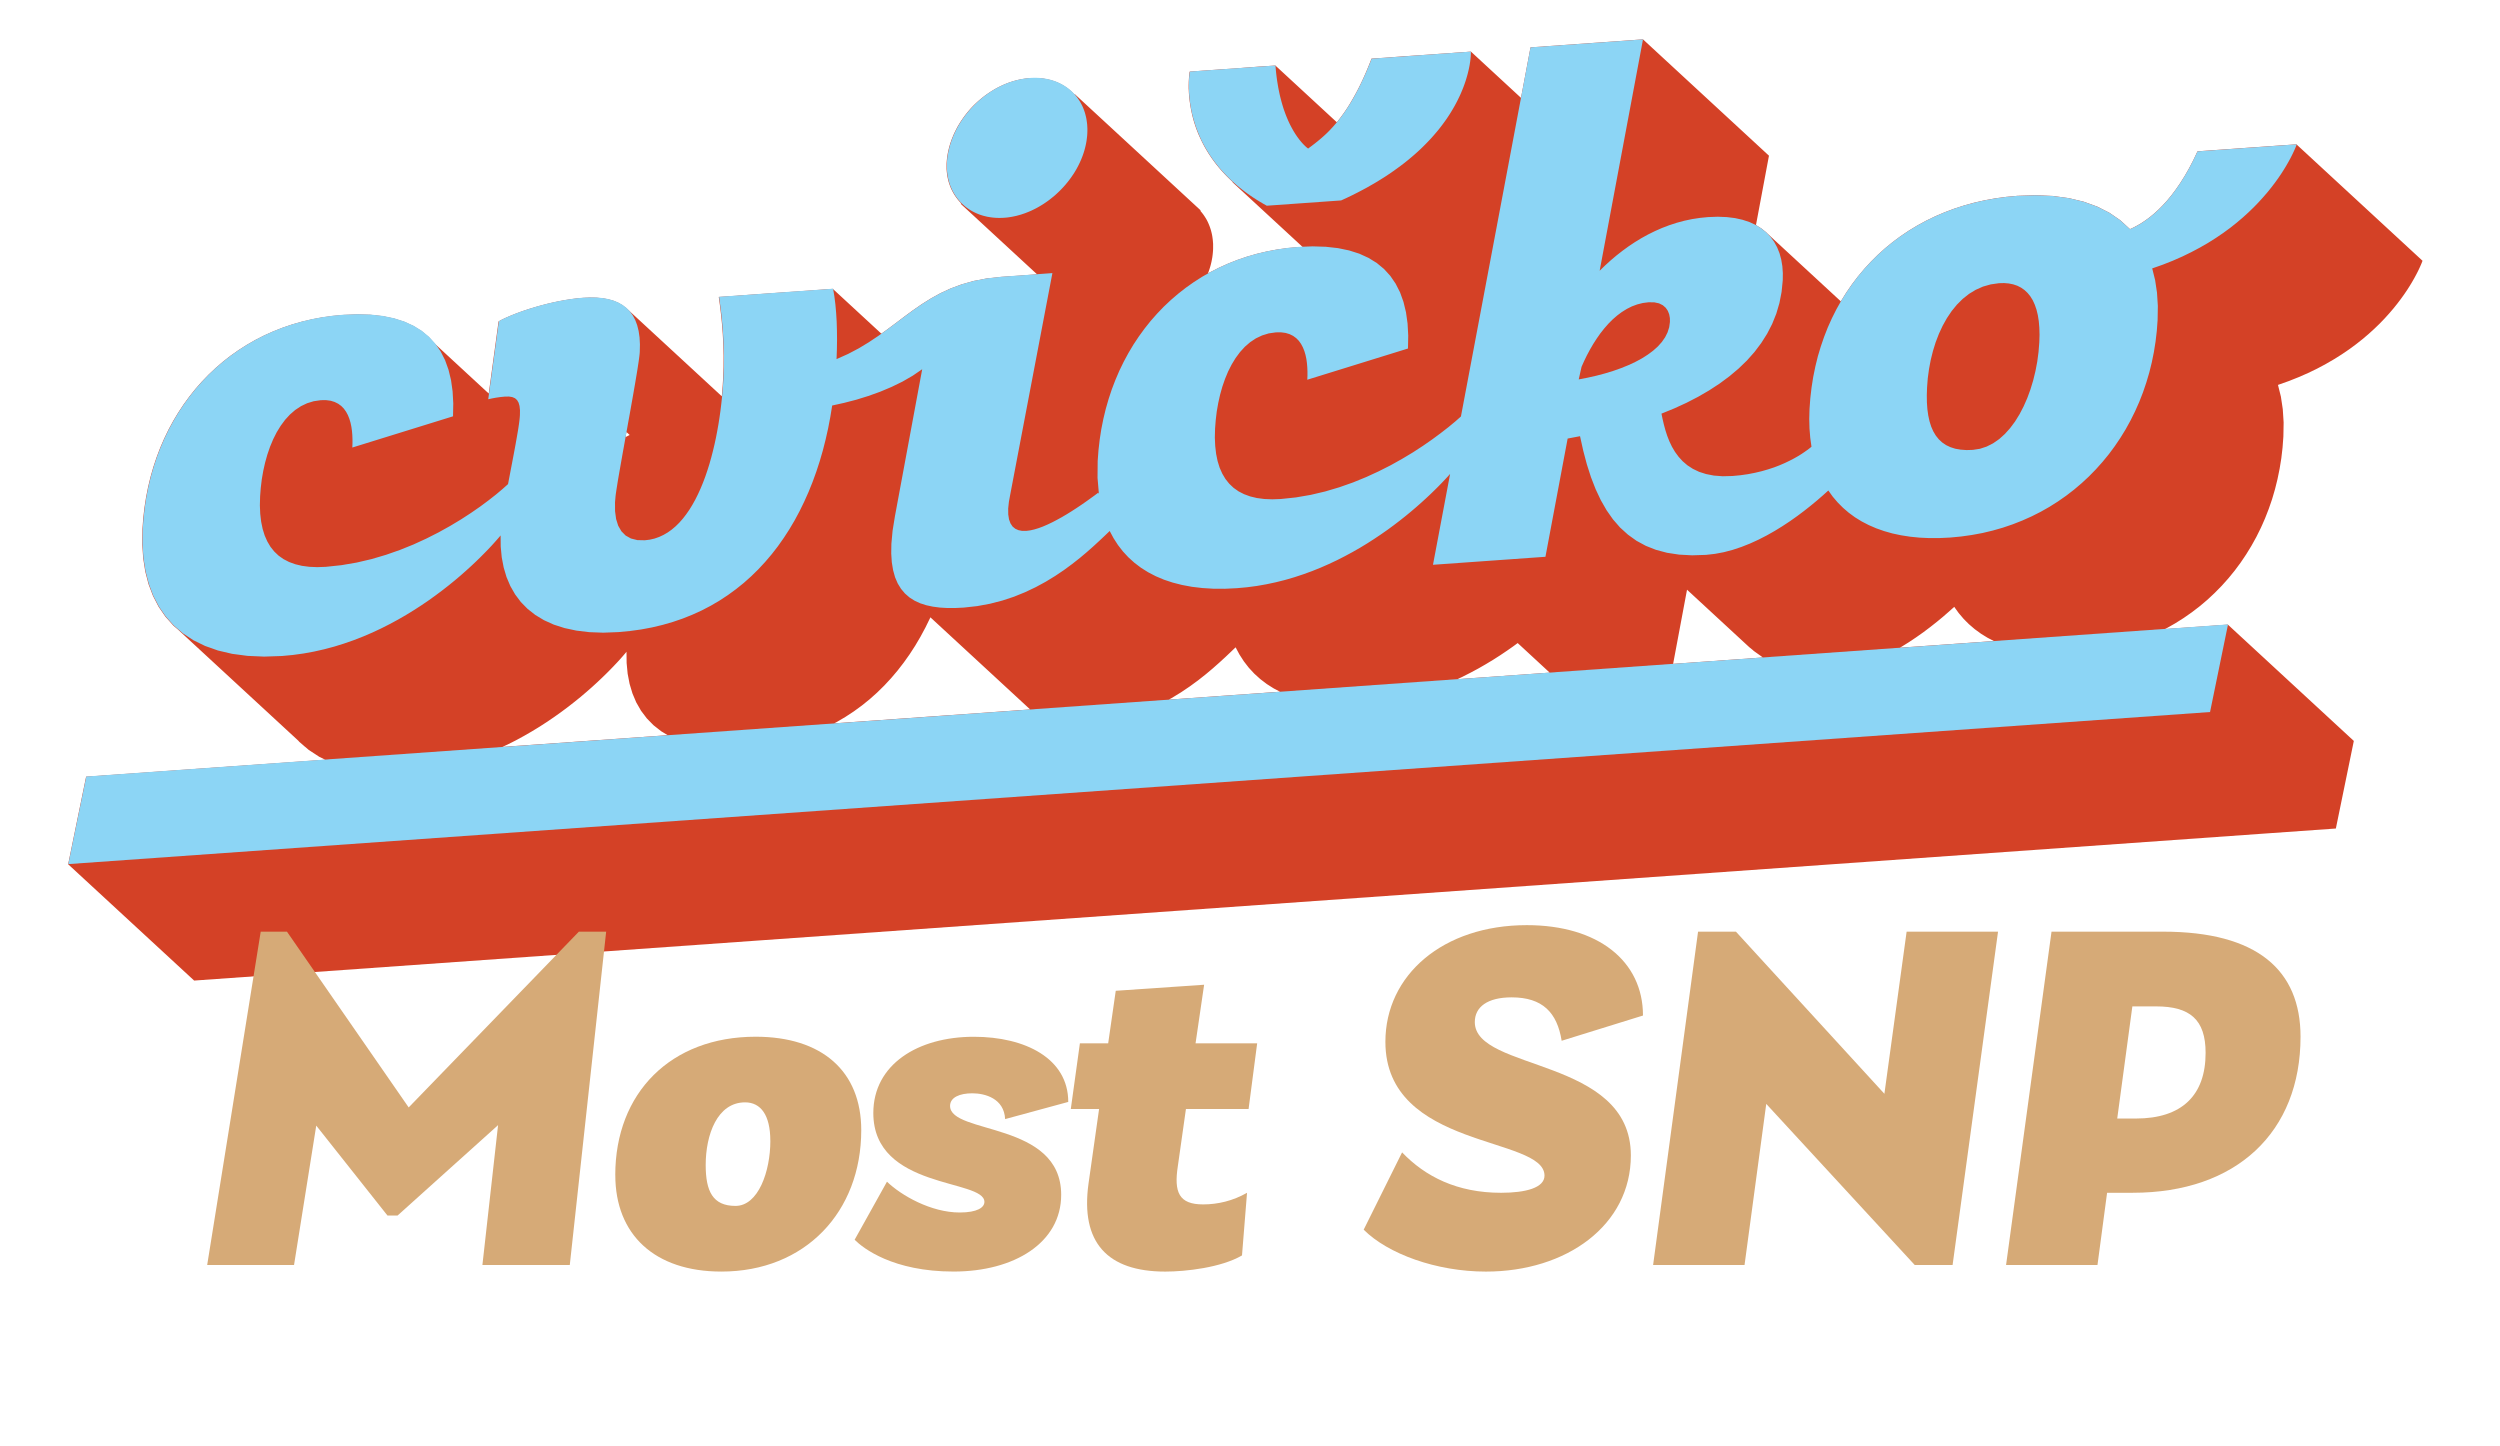 <svg width="140" height="81" viewBox="0 0 140 81" fill="none" xmlns="http://www.w3.org/2000/svg">
<path d="M128.62 8.082L128.482 8.091L128.317 8.102L128.097 8.118L127.826 8.136L127.51 8.158L127.155 8.183L126.764 8.211L126.346 8.24L125.904 8.271L125.444 8.304L124.971 8.338L124.49 8.372L124.008 8.406L123.529 8.44L123.06 8.474L122.826 8.969L122.587 9.427L122.345 9.851L122.1 10.241L121.854 10.599L121.607 10.928L121.361 11.227L121.114 11.498L120.87 11.743L120.628 11.963L120.389 12.16L120.155 12.334L119.926 12.487L119.702 12.62L119.487 12.735L119.279 12.833L118.743 12.34L118.131 11.918L117.446 11.569L116.689 11.295L115.863 11.097L114.967 10.974L114.005 10.931L112.977 10.966L112.355 11.024L111.746 11.106L111.149 11.214L110.567 11.346L109.998 11.503L109.443 11.683L108.903 11.886L108.378 12.11L107.868 12.357L107.375 12.625L106.898 12.913L106.437 13.223L105.994 13.552L105.568 13.901L105.16 14.268L104.771 14.654L104.401 15.057L104.049 15.477L103.716 15.914L103.403 16.368L103.11 16.838L103.088 16.877L98.953 13.059L98.914 13.017L98.638 12.794L98.334 12.605L99.062 8.719L92.007 2.204L85.709 2.652L85.176 5.48L82.371 2.889H82.35L82.335 2.893H82.315L82.291 2.896H82.263L82.233 2.9L82.197 2.903L82.158 2.906L82.115 2.91L82.068 2.913L82.019 2.916L81.966 2.919L81.909 2.924L81.848 2.928L81.785 2.933L81.718 2.938L81.648 2.942L81.575 2.947L81.501 2.951L81.423 2.958L81.343 2.964L81.261 2.97L81.175 2.976L81.087 2.982L80.997 2.989L80.904 2.995L80.81 3.001L80.713 3.007L80.614 3.013L80.514 3.021L80.411 3.029L80.307 3.037L80.202 3.044L80.095 3.052L79.987 3.06L79.876 3.068L79.765 3.075L79.652 3.083L79.539 3.091L79.424 3.099L79.308 3.106L79.191 3.114L79.074 3.122L78.956 3.13L78.837 3.137L78.717 3.145L78.598 3.153L78.478 3.162L78.358 3.172L78.237 3.181L78.116 3.19L77.995 3.199L77.874 3.209L77.753 3.218L77.632 3.227L77.513 3.237L77.393 3.244L77.274 3.252L77.156 3.26L77.038 3.268L76.921 3.275L76.804 3.283L76.746 3.435L76.687 3.584L76.628 3.73L76.569 3.872L76.51 4.012L76.451 4.148L76.392 4.281L76.333 4.412L76.274 4.539L76.215 4.663L76.156 4.784L76.098 4.901L76.039 5.016L75.98 5.129L75.921 5.239L75.862 5.346L75.803 5.45L75.746 5.552L75.688 5.652L75.631 5.749L75.574 5.844L75.516 5.937L75.459 6.027L75.402 6.115L75.344 6.2L75.287 6.284L75.23 6.365L75.172 6.444L75.115 6.521L75.059 6.597L75.003 6.67L74.948 6.741L74.892 6.811L74.862 6.847L71.421 3.669L71.333 3.675L71.243 3.682L71.151 3.688L71.058 3.694L70.964 3.7L70.869 3.706L70.773 3.712L70.676 3.719L70.578 3.725L70.479 3.731L70.38 3.739L70.28 3.747L70.18 3.754L70.079 3.762L69.978 3.77L69.877 3.778L69.777 3.785L69.676 3.793L69.575 3.801L69.474 3.809L69.374 3.816L69.275 3.824L69.175 3.832L69.076 3.84L68.978 3.846L68.881 3.852L68.785 3.858L68.689 3.864L68.594 3.871L68.501 3.877L68.408 3.883L68.317 3.889L68.227 3.895L68.138 3.902L68.052 3.908L67.966 3.914L67.883 3.92L67.8 3.926L67.721 3.933L67.644 3.939L67.568 3.943L67.495 3.948L67.424 3.953L67.356 3.957L67.289 3.962L67.225 3.967L67.165 3.971L67.108 3.976L67.052 3.981L66.999 3.984L66.95 3.987L66.903 3.99L66.86 3.993L66.819 3.996L66.782 3.999L66.749 4.002H66.72L66.694 4.007H66.672L66.653 4.01H66.629L66.619 4.021V4.03L66.616 4.044L66.613 4.061L66.61 4.081L66.607 4.106L66.604 4.134L66.601 4.165L66.596 4.199L66.591 4.238L66.587 4.28L66.584 4.325L66.581 4.373L66.578 4.424L66.574 4.478L66.571 4.539L66.568 4.602V4.669L66.565 4.739V4.965L66.57 5.046L66.573 5.129L66.578 5.216L66.584 5.304L66.591 5.396L66.601 5.489L66.612 5.585L66.624 5.683L66.638 5.783L66.653 5.886L66.671 5.989L66.689 6.095L66.711 6.203L66.734 6.313L66.759 6.425L66.787 6.538L66.816 6.653L66.849 6.769L66.884 6.885L66.922 7.003L66.962 7.123L67.005 7.243L67.052 7.364L67.101 7.487L67.154 7.609L67.21 7.733L67.269 7.857L67.331 7.983L67.396 8.108L67.464 8.234L67.537 8.361L67.613 8.488L67.692 8.615L67.776 8.742L67.862 8.869L67.954 8.996L68.048 9.124L68.148 9.251L68.251 9.378L68.36 9.505L68.472 9.63L68.588 9.756L68.709 9.882L68.834 10.005L68.965 10.13L69.039 10.198L69.019 10.204L72.942 13.826L72.701 13.836L72.102 13.891L71.514 13.973L70.939 14.082L70.378 14.215L69.829 14.373L69.295 14.556L68.774 14.762L68.267 14.99L67.776 15.241L67.644 15.317L67.672 15.243L67.706 15.145L67.738 15.048L67.768 14.95L67.796 14.851L67.821 14.752L67.844 14.652L67.864 14.552L67.889 14.412L67.907 14.274L67.921 14.138L67.931 14.003L67.934 13.915V13.653L67.927 13.567L67.921 13.484L67.912 13.4L67.901 13.318L67.889 13.236L67.875 13.155L67.858 13.076L67.839 12.997L67.819 12.919L67.797 12.844L67.772 12.768L67.746 12.693L67.718 12.62L67.689 12.549L67.658 12.478L67.625 12.408L67.591 12.34L67.554 12.273L67.515 12.208L67.475 12.145L67.433 12.081L67.39 12.019L67.345 11.959L67.298 11.9L67.25 11.842L67.213 11.8L67.247 11.79L60.191 5.275L60.157 5.286L60.145 5.272L60.094 5.218L60.041 5.165L59.987 5.114L59.931 5.064L59.874 5.016L59.815 4.97L59.754 4.925L59.692 4.881L59.629 4.839L59.565 4.799L59.5 4.76L59.434 4.723L59.365 4.687L59.295 4.653L59.224 4.621L59.151 4.591L59.078 4.563L59.004 4.537L58.928 4.512L58.851 4.489L58.773 4.469L58.694 4.45L58.614 4.433L58.531 4.418L58.449 4.404L58.365 4.393L58.28 4.384L58.195 4.376L58.108 4.371L58.02 4.368H57.842L57.752 4.371L57.66 4.377L57.559 4.385L57.459 4.396L57.358 4.41L57.259 4.426L57.16 4.444L57.06 4.464L56.961 4.487L56.864 4.512L56.766 4.54L56.668 4.57L56.571 4.602L56.474 4.636L56.378 4.672L56.284 4.711L56.189 4.751L56.096 4.793L56.003 4.838L55.91 4.884L55.819 4.932L55.729 4.982L55.639 5.035L55.551 5.089L55.462 5.145L55.376 5.202L55.289 5.261L55.203 5.321L55.12 5.383L55.038 5.447L54.956 5.512L54.875 5.58L54.796 5.648L54.718 5.718L54.641 5.79L54.565 5.862L54.49 5.937L54.418 6.013L54.346 6.09L54.277 6.169L54.208 6.25L54.142 6.332L54.077 6.414L54.013 6.498L53.951 6.583L53.891 6.67L53.832 6.757L53.774 6.845L53.719 6.935L53.664 7.025L53.613 7.116L53.564 7.209L53.516 7.302L53.469 7.397L53.424 7.491L53.382 7.588L53.342 7.684L53.303 7.781L53.268 7.879L53.233 7.978L53.201 8.077L53.172 8.178L53.144 8.279L53.119 8.38L53.096 8.482L53.075 8.584L53.052 8.719L53.033 8.852L53.02 8.984L53.01 9.114L53.007 9.201V9.458L53.013 9.542L53.02 9.626L53.029 9.708L53.04 9.79L53.052 9.871L53.068 9.95L53.085 10.029L53.103 10.106L53.123 10.182L53.147 10.258L53.172 10.333L53.198 10.405L53.226 10.478L53.255 10.55L53.288 10.619L53.322 10.688L53.358 10.756L53.395 10.822L53.433 10.887L53.474 10.951L53.516 11.013L53.559 11.073L53.604 11.134L53.65 11.193L53.699 11.25L53.748 11.306L53.799 11.36L53.835 11.396L53.793 11.408L58.076 15.362L56.068 15.505L55.262 15.593L54.528 15.734L53.855 15.924L53.235 16.154L52.66 16.421L52.121 16.719L51.609 17.041L51.116 17.382L50.634 17.737L50.154 18.1L49.667 18.464L49.357 18.686L46.638 16.176L40.251 16.63L40.316 17.102L40.376 17.607L40.43 18.143L40.474 18.709L40.505 19.301L40.52 19.919L40.517 20.563L40.492 21.228L40.471 21.573L40.444 21.927L40.42 22.192L35.074 17.256H35.071L35.066 17.252L34.849 17.086L34.607 16.948L34.339 16.838L34.047 16.756L33.731 16.7L33.392 16.669L33.029 16.663L32.645 16.68L32.321 16.709L31.989 16.751L31.653 16.804L31.315 16.866L30.977 16.937L30.641 17.016L30.309 17.102L29.985 17.193L29.67 17.289L29.366 17.388L29.077 17.491L28.804 17.594L28.55 17.698L28.316 17.8L28.105 17.901L27.919 17.999L27.369 22.038L24.363 19.262L24.011 18.873L23.605 18.537L23.145 18.252L22.63 18.017L22.06 17.835L21.433 17.704L20.752 17.628L20.014 17.605L19.219 17.636L18.619 17.692L18.031 17.774L17.456 17.883L16.894 18.016L16.345 18.174L15.81 18.357L15.289 18.563L14.783 18.791L14.291 19.042L13.815 19.315L13.355 19.608L12.91 19.922L12.482 20.257L12.072 20.611L11.678 20.983L11.301 21.373L10.943 21.781L10.604 22.206L10.283 22.647L9.981 23.105L9.697 23.577L9.433 24.066L9.19 24.568L8.968 25.082L8.767 25.611L8.587 26.152L8.429 26.704L8.293 27.268L8.179 27.843L8.088 28.427L8.02 29.021L7.976 29.624L7.964 30.458L8.017 31.253L8.134 32.005L8.317 32.712L8.567 33.372L8.883 33.981L9.266 34.538L9.715 35.04L10.004 35.286H9.999L16.7 41.474L16.771 41.553L16.979 41.73L17.056 41.801H17.061L17.29 41.996L17.876 42.379L18.213 42.543L4.822 43.493L3.816 48.398L8.426 52.654L10.872 54.912L126.696 46.688L130.808 46.397L131.814 41.492L124.94 35.144L124.76 34.978L121.24 35.227L121.322 35.185L121.813 34.906L122.289 34.606L122.413 34.519L122.748 34.285L123.191 33.944L123.618 33.583L124.025 33.203L124.152 33.073L124.416 32.805L124.788 32.389L125.141 31.957L125.475 31.507L125.718 31.146L125.788 31.042L125.878 30.895L126.082 30.562L126.338 30.1L126.357 30.066L126.609 29.557L126.687 29.384L126.84 29.035L126.904 28.872L127.049 28.5L127.175 28.136L127.237 27.953L127.302 27.733L127.401 27.393L127.514 26.938L127.542 26.823L127.66 26.243L127.755 25.654L127.814 25.144L127.824 25.056L127.869 24.448L127.874 24.19L127.883 23.658L127.86 23.297L127.835 22.912L127.73 22.212L127.587 21.637L127.567 21.555L128.158 21.345L128.72 21.122L129.257 20.887L129.767 20.639L130.25 20.381L130.709 20.115L131.143 19.842L131.552 19.563L131.938 19.279L132.301 18.992L132.642 18.703L132.961 18.413L133.259 18.125L133.536 17.838L133.793 17.554L134.032 17.275L134.251 17.002L134.452 16.737L134.635 16.482L134.801 16.237L134.95 16.003L135.083 15.782L135.201 15.576L135.303 15.387L135.392 15.215L135.466 15.062L135.528 14.927L135.578 14.814L135.615 14.724L135.641 14.657L135.661 14.603L128.606 8.088L128.62 8.082ZM35.083 24.194L35.263 24.36L35.176 24.402L35.03 24.48L35.053 24.349L35.081 24.194H35.083ZM109.017 25.921L108.854 26.474L108.733 26.959L108.854 26.474L109.017 25.921L109.195 25.405L109.017 25.921ZM108.471 28.468L108.432 28.807L108.387 29.418L108.376 29.798L108.387 29.418L108.432 28.807L108.471 28.468ZM75.085 31.02L75.09 30.852L75.085 31.02ZM75.133 30.038L75.192 29.56L75.227 29.359L75.192 29.56L75.133 30.038ZM69.415 28.052L69.315 28.316L69.225 28.587L69.315 28.316L69.415 28.052ZM69.085 29.027L68.975 29.41L68.839 29.974L68.794 30.204L68.839 29.974L68.975 29.41L69.085 29.027ZM68.523 32.329L68.566 31.726L68.597 31.45L68.566 31.726L68.523 32.329L68.516 32.969L68.523 32.329ZM21.75 33.139L21.785 32.935L21.75 33.139ZM21.606 34.818L21.618 34.313L21.632 34.138L21.618 34.313L21.606 34.818L21.615 35.054L21.606 34.818ZM35.501 33.624L35.532 33.465L35.501 33.624L35.443 33.677L35.501 33.624ZM35.611 33.042L35.616 33.02L35.611 33.042L35.601 33.097L35.611 33.042ZM35.723 32.462L35.777 32.177L35.83 31.898L35.881 31.625L35.929 31.361L35.937 31.317L35.929 31.361L35.881 31.625L35.83 31.898L35.777 32.177L35.723 32.462L35.718 32.484L35.723 32.462ZM36.089 30.427L36.114 30.253L36.089 30.427L36.055 30.639L36.089 30.427ZM41.934 31.831L41.88 32.14L41.827 32.437L41.818 32.495L41.827 32.437L41.88 32.14L41.934 31.831L41.956 31.71L41.934 31.831ZM42.635 27.89L42.664 27.717L42.687 27.581L42.664 27.717L42.635 27.89ZM42.879 26.211V26.228L42.872 26.327L42.858 26.456L42.872 26.327L42.879 26.228V26.211ZM42.813 26.789L42.797 26.894L42.813 26.789L42.825 26.699L42.813 26.789ZM42.515 28.584L42.461 28.895L42.449 28.97L42.461 28.895L42.515 28.584L42.52 28.562L42.515 28.584ZM42.329 29.629L42.286 29.867L42.227 30.199L42.166 30.532L42.108 30.864L42.049 31.193L42.03 31.295L42.049 31.193L42.108 30.864L42.166 30.532L42.227 30.199L42.286 29.867L42.329 29.629ZM34.691 34.314L34.412 34.534L34.069 34.787L34.412 34.534L34.691 34.314ZM28.392 41.709L28.737 41.536L28.875 41.466L29.343 41.212L29.797 40.95L29.94 40.863L30.236 40.682L30.447 40.545L30.658 40.409L31.064 40.131L31.454 39.852L31.753 39.629L31.828 39.573L32.184 39.294L32.524 39.019L32.807 38.778L32.845 38.746L33.147 38.481L33.431 38.222L33.696 37.972L33.793 37.878L33.941 37.734L34.037 37.638L34.165 37.509L34.371 37.297L34.39 37.276L34.557 37.1L34.722 36.92L34.864 36.759L34.985 36.618L35.066 36.522L35.084 36.498L35.091 37.126L35.148 37.726L35.227 38.138L35.257 38.295L35.418 38.833L35.542 39.126L35.63 39.335L35.748 39.539L35.897 39.8L36.111 40.083L36.218 40.226L36.594 40.61L36.782 40.758L37.027 40.95L37.182 41.043L37.392 41.17L28.134 41.827L28.164 41.813L28.392 41.708V41.709ZM46.736 40.497L46.857 40.434L46.967 40.369L47.343 40.147L47.813 39.839L48.266 39.508L48.7 39.158L49.117 38.786L49.357 38.55L49.517 38.394L49.71 38.185L49.898 37.983L50.262 37.554L50.609 37.106L50.94 36.639L51.253 36.156L51.35 35.99L51.547 35.657L51.741 35.295L51.825 35.14L51.911 34.964L52.085 34.609L52.102 34.57L57.688 39.728L46.708 40.508L46.733 40.496L46.736 40.497ZM65.612 39.091L65.875 38.93L66.139 38.769L66.633 38.436L66.824 38.296L67.095 38.098L67.301 37.935L67.525 37.758L67.923 37.424L68.008 37.348L68.289 37.1L68.456 36.946L68.624 36.793L68.805 36.621L68.924 36.508L69.194 36.25L69.411 36.655L69.459 36.729L69.657 37.036L69.933 37.393L70.24 37.724L70.578 38.03L70.945 38.309L71.288 38.526L71.344 38.56L71.685 38.736L65.449 39.18L65.612 39.091ZM81.922 37.887L82.366 37.662L82.797 37.43L83.215 37.19L83.418 37.067L83.621 36.945L84.013 36.694L84.392 36.439L84.606 36.289L84.756 36.184L84.99 36.011L86.782 37.667L81.616 38.034L81.922 37.889V37.887ZM94.473 33.023L97.959 36.242L98.111 36.365H98.114L98.215 36.456L98.635 36.755L98.695 36.799L98.728 36.818L93.695 37.176L94.473 33.025V33.023ZM106.439 36.246L106.658 36.111L106.876 35.976L107.298 35.695L107.62 35.468L107.704 35.409L108.091 35.117L108.46 34.826L108.562 34.742L108.809 34.538L108.95 34.415L109.134 34.255L109.437 33.984L109.686 34.33L109.961 34.654L110.109 34.804L110.26 34.954L110.584 35.232L110.829 35.41L110.932 35.486L111.118 35.601L111.304 35.715L111.362 35.745L111.658 35.898L106.389 36.272L106.436 36.246H106.439ZM106.882 30.043L104.069 27.445L106.882 30.043ZM42.814 25.05L42.769 24.865L42.814 25.05L42.838 25.206L42.814 25.05ZM42.489 24.179L42.359 23.999L42.489 24.179L42.596 24.382L42.489 24.179ZM42.14 23.762L42.259 23.884L42.14 23.762ZM34.392 28.871L34.469 28.854L34.392 28.871ZM16.103 31.428L16.036 31.583L15.863 32.039L16.036 31.583L16.103 31.428ZM15.655 32.653L15.774 32.291L15.655 32.653L15.497 33.205L15.441 33.438L15.497 33.205L15.655 32.653ZM126.324 11.489L125.989 11.18L126.324 11.489ZM119.409 17.539L120.031 17.481L120.832 17.453L120.031 17.481L119.409 17.539L119.228 17.563L119.409 17.539ZM117.052 18.017L117.621 17.861L117.83 17.813L117.621 17.861L117.052 18.017L116.497 18.197L116.323 18.262L116.497 18.197L117.052 18.017ZM115.432 18.624L115.62 18.543L115.432 18.624L114.922 18.87L114.671 19.006L114.922 18.87L115.432 18.624ZM57.143 24.664L56.736 24.968L56.485 25.148L56.736 24.968L57.143 24.664Z" fill="#D44126"/>
<path d="M82.367 3.065L82.369 3.025L82.37 2.989V2.959L82.372 2.935V2.914V2.901L82.37 2.89L82.352 2.891L82.336 2.893L82.316 2.894L82.293 2.896L82.265 2.897L82.234 2.899L82.198 2.902L82.16 2.905L82.116 2.908L82.07 2.911L82.02 2.914L81.966 2.919L81.91 2.922L81.85 2.927L81.786 2.932L81.721 2.936L81.651 2.941L81.58 2.945L81.504 2.952L81.427 2.956L81.346 2.962L81.264 2.969L81.178 2.975L81.09 2.981L81 2.987L80.907 2.994L80.814 3L80.717 3.007L80.619 3.014L80.518 3.021L80.416 3.029L80.312 3.035L80.207 3.043L80.1 3.051L79.991 3.059L79.881 3.066L79.769 3.074L79.656 3.082L79.543 3.091L79.428 3.099L79.312 3.107L79.196 3.116L79.078 3.124L78.96 3.131L78.843 3.141L78.723 3.148L78.604 3.158L78.483 3.166L78.364 3.175L78.243 3.183L78.122 3.192L78.001 3.2L77.88 3.209L77.761 3.217L77.64 3.226L77.52 3.234L77.401 3.243L77.282 3.251L77.162 3.26L77.045 3.268L76.928 3.276L76.812 3.285L76.753 3.437L76.693 3.586L76.634 3.73L76.575 3.872L76.516 4.012L76.457 4.147L76.397 4.28L76.338 4.41L76.279 4.536L76.22 4.66L76.163 4.781L76.104 4.898L76.045 5.015L75.986 5.126L75.927 5.236L75.87 5.343L75.811 5.449L75.754 5.551L75.695 5.65L75.637 5.748L75.58 5.842L75.522 5.934L75.465 6.024L75.408 6.112L75.35 6.197L75.293 6.281L75.236 6.362L75.178 6.442L75.123 6.518L75.065 6.594L75.01 6.667L74.954 6.738L74.896 6.808L74.841 6.876L74.785 6.941L74.729 7.006L74.675 7.068L74.619 7.13L74.563 7.189L74.509 7.248L74.455 7.304L74.4 7.36L74.346 7.414L74.292 7.467L74.238 7.518L74.183 7.568L74.131 7.617L74.076 7.665L74.024 7.712L73.971 7.757L73.918 7.802L73.865 7.847L73.813 7.888L73.762 7.932L73.709 7.972L73.658 8.014L73.607 8.054L73.555 8.093L73.504 8.132L73.455 8.171L73.404 8.208L73.354 8.245L73.304 8.282L73.255 8.319L73.244 8.312L73.227 8.299L73.216 8.29L73.202 8.279L73.187 8.267L73.17 8.253L73.151 8.236L73.131 8.219L73.109 8.198L73.086 8.177L73.061 8.152L73.035 8.126L73.007 8.098L72.977 8.068L72.948 8.036L72.917 8.002L72.884 7.964L72.852 7.926L72.818 7.885L72.782 7.842L72.746 7.795L72.711 7.747L72.674 7.698L72.636 7.645L72.598 7.589L72.559 7.532L72.52 7.471L72.481 7.408L72.441 7.343L72.402 7.275L72.362 7.203L72.322 7.13L72.281 7.053L72.241 6.974L72.202 6.893L72.162 6.808L72.123 6.72L72.085 6.63L72.046 6.537L72.007 6.439L71.97 6.34L71.933 6.238L71.895 6.132L71.86 6.024L71.826 5.912L71.792 5.797L71.759 5.678L71.727 5.557L71.695 5.433L71.665 5.305L71.637 5.173L71.609 5.038L71.582 4.9L71.558 4.759L71.534 4.613L71.511 4.464L71.491 4.313L71.472 4.156L71.455 3.996L71.44 3.834L71.426 3.666L71.338 3.674L71.248 3.68L71.156 3.686L71.063 3.693L70.969 3.699L70.874 3.707L70.776 3.713L70.68 3.72L70.583 3.727L70.483 3.734L70.384 3.741L70.285 3.748L70.184 3.755L70.085 3.762L69.984 3.77L69.884 3.776L69.783 3.784L69.682 3.79L69.581 3.798L69.481 3.806L69.38 3.812L69.281 3.82L69.181 3.826L69.082 3.834L68.985 3.84L68.887 3.848L68.791 3.854L68.695 3.861L68.6 3.868L68.506 3.874L68.414 3.88L68.323 3.888L68.233 3.894L68.144 3.9L68.059 3.906L67.974 3.913L67.89 3.917L67.81 3.924L67.729 3.93L67.652 3.934L67.577 3.941L67.504 3.945L67.433 3.95L67.365 3.956L67.298 3.961L67.235 3.964L67.174 3.968L67.115 3.973L67.061 3.976L67.008 3.981L66.959 3.984L66.912 3.987L66.869 3.99L66.83 3.993L66.793 3.996L66.76 3.998L66.731 4.001L66.704 4.003L66.683 4.004L66.664 4.006H66.65L66.639 4.007L66.63 4.015L66.629 4.024L66.626 4.038L66.624 4.055L66.621 4.077L66.616 4.1L66.613 4.128L66.61 4.161L66.605 4.195L66.602 4.232L66.598 4.274L66.594 4.319L66.59 4.365L66.587 4.416L66.584 4.471L66.581 4.53L66.579 4.593L66.577 4.66L66.576 4.73V4.802V4.877L66.577 4.956L66.581 5.036L66.584 5.12L66.588 5.207L66.594 5.295L66.602 5.387L66.61 5.48L66.621 5.576L66.633 5.673L66.647 5.774L66.661 5.875L66.68 5.98L66.698 6.086L66.72 6.193L66.743 6.303L66.768 6.414L66.796 6.526L66.827 6.641L66.859 6.757L66.895 6.873L66.932 6.991L66.973 7.11L67.016 7.231L67.063 7.352L67.111 7.475L67.163 7.599L67.219 7.723L67.276 7.847L67.338 7.972L67.404 8.098L67.473 8.223L67.545 8.35L67.621 8.477L67.7 8.605L67.783 8.732L67.87 8.859L67.962 8.987L68.058 9.114L68.157 9.242L68.259 9.369L68.368 9.494L68.479 9.621L68.597 9.747L68.718 9.871L68.844 9.996L68.974 10.12L69.11 10.243L69.25 10.365L69.395 10.486L69.546 10.606L69.701 10.725L69.862 10.843L70.028 10.959L70.2 11.075L70.376 11.188L70.558 11.3L70.747 11.412L70.941 11.52L75.104 11.224L75.411 11.083L75.709 10.94L75.997 10.795L76.277 10.649L76.55 10.502L76.814 10.351L77.069 10.203L77.317 10.051L77.558 9.899L77.79 9.745L78.015 9.59L78.232 9.435L78.443 9.28L78.646 9.125L78.841 8.969L79.03 8.812L79.212 8.656L79.387 8.499L79.556 8.343L79.717 8.186L79.873 8.029L80.022 7.874L80.166 7.719L80.303 7.564L80.434 7.411L80.562 7.258L80.681 7.106L80.796 6.954L80.906 6.803L81.011 6.655L81.11 6.507L81.205 6.36L81.293 6.216L81.378 6.073L81.459 5.931L81.535 5.791L81.606 5.655L81.673 5.518L81.737 5.385L81.797 5.255L81.851 5.126L81.904 4.999L81.952 4.877L81.997 4.756L82.039 4.637L82.078 4.522L82.112 4.41L82.144 4.3L82.174 4.195L82.201 4.092L82.225 3.993L82.248 3.897L82.267 3.806L82.285 3.717L82.301 3.634L82.313 3.553L82.326 3.476L82.335 3.404L82.344 3.336L82.35 3.272L82.356 3.214L82.361 3.159L82.364 3.11L82.367 3.065Z" fill="#8CD5F5"/>
<path d="M123.763 39.873L124.769 34.967L4.833 43.484L3.825 48.389L123.763 39.873Z" fill="#8CD5F5"/>
<path d="M60.889 7.478L60.892 7.389L60.894 7.301V7.214L60.89 7.127L60.886 7.042L60.88 6.958L60.87 6.875L60.859 6.793L60.847 6.71L60.833 6.63L60.816 6.551L60.797 6.472L60.777 6.394L60.756 6.318L60.731 6.244L60.706 6.169L60.678 6.097L60.649 6.025L60.618 5.954L60.584 5.884L60.549 5.818L60.512 5.749L60.475 5.684L60.435 5.621L60.393 5.557L60.349 5.495L60.306 5.436L60.26 5.377L60.212 5.32L60.162 5.264L60.111 5.21L60.058 5.156L60.004 5.105L59.948 5.055L59.891 5.007L59.832 4.959L59.771 4.914L59.711 4.871L59.647 4.829L59.584 4.788L59.519 4.75L59.45 4.712L59.382 4.677L59.312 4.643L59.243 4.612L59.17 4.581L59.097 4.553L59.023 4.526L58.947 4.502L58.869 4.478L58.792 4.458L58.713 4.438L58.632 4.421L58.55 4.407L58.468 4.393L58.384 4.382L58.299 4.373L58.214 4.365L58.127 4.361L58.04 4.358L57.95 4.356L57.86 4.358L57.77 4.361L57.679 4.367L57.578 4.375L57.477 4.385L57.378 4.399L57.277 4.415L57.178 4.433L57.079 4.454L56.98 4.477L56.882 4.502L56.785 4.53L56.687 4.559L56.589 4.59L56.493 4.624L56.398 4.66L56.302 4.699L56.208 4.739L56.115 4.781L56.022 4.826L55.929 4.872L55.837 4.92L55.748 4.97L55.658 5.022L55.568 5.075L55.481 5.131L55.393 5.188L55.307 5.249L55.222 5.309L55.138 5.371L55.056 5.436L54.974 5.501L54.894 5.57L54.814 5.638L54.735 5.709L54.659 5.78L54.584 5.853L54.509 5.929L54.436 6.005L54.365 6.083L54.295 6.162L54.227 6.242L54.16 6.323L54.094 6.407L54.03 6.49L53.968 6.576L53.908 6.661L53.849 6.749L53.791 6.838L53.736 6.927L53.681 7.017L53.63 7.109L53.581 7.202L53.531 7.295L53.486 7.389L53.441 7.484L53.399 7.58L53.359 7.676L53.32 7.774L53.285 7.871L53.251 7.971L53.218 8.07L53.188 8.171L53.161 8.271L53.136 8.372L53.112 8.474L53.092 8.577L53.069 8.71L53.049 8.843L53.037 8.975L53.027 9.104L53.023 9.192L53.021 9.279L53.023 9.364L53.026 9.449L53.03 9.533L53.037 9.617L53.046 9.699L53.057 9.781L53.071 9.862L53.085 9.941L53.102 10.02L53.12 10.097L53.142 10.175L53.164 10.249L53.188 10.325L53.215 10.398L53.243 10.469L53.274 10.54L53.305 10.61L53.339 10.68L53.374 10.747L53.412 10.813L53.45 10.878L53.491 10.942L53.533 11.005L53.576 11.066L53.621 11.126L53.669 11.184L53.717 11.241L53.767 11.297L53.818 11.351L53.872 11.404L53.926 11.455L53.982 11.505L54.039 11.554L54.098 11.601L54.159 11.646L54.221 11.689L54.283 11.731L54.348 11.771L54.413 11.81L54.48 11.847L54.549 11.883L54.618 11.915L54.689 11.948L54.76 11.977L54.833 12.007L54.907 12.033L54.983 12.058L55.059 12.081L55.137 12.101L55.216 12.12L55.297 12.139L55.377 12.152L55.459 12.166L55.541 12.177L55.625 12.187L55.71 12.194L55.796 12.199L55.882 12.202L55.969 12.204L56.057 12.202L56.147 12.199L56.237 12.194L56.335 12.187L56.434 12.176L56.532 12.162L56.631 12.146L56.729 12.128L56.826 12.107L56.924 12.086L57.022 12.059L57.118 12.033L57.214 12.004L57.31 11.971L57.406 11.939L57.501 11.901L57.595 11.864L57.69 11.824L57.783 11.782L57.876 11.737L57.967 11.692L58.059 11.644L58.15 11.593L58.238 11.542L58.328 11.488L58.417 11.433L58.503 11.376L58.589 11.317L58.674 11.257L58.759 11.195L58.841 11.13L58.923 11.064L59.006 10.998L59.085 10.93L59.164 10.858L59.241 10.787L59.317 10.714L59.392 10.64L59.464 10.564L59.537 10.488L59.607 10.409L59.677 10.33L59.743 10.249L59.81 10.167L59.875 10.083L59.937 10L59.999 9.914L60.058 9.827L60.117 9.741L60.173 9.652L60.227 9.562L60.28 9.473L60.329 9.381L60.379 9.288L60.425 9.195L60.47 9.102L60.512 9.008L60.554 8.911L60.591 8.817L60.629 8.719L60.663 8.622L60.695 8.524L60.725 8.426L60.752 8.327L60.777 8.228L60.8 8.129L60.821 8.028L60.846 7.888L60.864 7.749L60.88 7.613L60.889 7.478Z" fill="#8CD5F5"/>
<path d="M128.482 8.091L128.319 8.104L128.099 8.119L127.828 8.138L127.513 8.161L127.156 8.186L126.767 8.214L126.347 8.243L125.906 8.274L125.445 8.307L124.971 8.341L124.49 8.375L124.008 8.409L123.531 8.443L123.061 8.477L122.826 8.97L122.587 9.429L122.345 9.852L122.1 10.243L121.854 10.601L121.607 10.93L121.361 11.229L121.114 11.5L120.87 11.746L120.628 11.966L120.391 12.162L120.157 12.335L119.927 12.489L119.704 12.622L119.488 12.737L119.279 12.834L118.743 12.341L118.131 11.92L117.446 11.571L116.689 11.297L115.863 11.098L114.967 10.976L114.005 10.933L112.977 10.967L112.354 11.024L111.745 11.108L111.148 11.215L110.565 11.348L109.996 11.503L109.443 11.683L108.902 11.886L108.378 12.111L107.868 12.357L107.375 12.625L106.898 12.914L106.437 13.223L105.994 13.552L105.568 13.901L105.16 14.268L104.771 14.654L104.399 15.057L104.047 15.477L103.716 15.916L103.403 16.369L103.11 16.838L102.837 17.323L102.586 17.824L102.356 18.337L102.149 18.866L101.963 19.407L101.798 19.96L101.659 20.526L101.541 21.104L101.448 21.693L101.378 22.293L101.333 22.902L101.318 23.461L101.332 24.001L101.374 24.518L101.443 25.017L101.336 25.104L101.206 25.202L101.053 25.31L100.878 25.428L100.678 25.551L100.458 25.676L100.213 25.803L99.948 25.93L99.658 26.055L99.348 26.174L99.014 26.284L98.659 26.386L98.281 26.476L97.881 26.554L97.46 26.614L97.016 26.656L96.471 26.67L95.981 26.633L95.541 26.547L95.149 26.422L94.802 26.256L94.496 26.058L94.23 25.83L93.999 25.577L93.799 25.303L93.628 25.013L93.484 24.711L93.362 24.399L93.261 24.086L93.176 23.771L93.104 23.463L93.042 23.164L93.757 22.872L94.442 22.558L95.096 22.22L95.716 21.86L96.302 21.477L96.849 21.071L97.358 20.643L97.826 20.191L98.249 19.715L98.627 19.214L98.959 18.69L99.241 18.142L99.472 17.568L99.648 16.97L99.769 16.347L99.834 15.699L99.839 15.291L99.811 14.902L99.749 14.532L99.653 14.181L99.521 13.853L99.356 13.549L99.152 13.27L98.914 13.017L98.639 12.794L98.326 12.6L97.976 12.438L97.588 12.309L97.162 12.214L96.699 12.157L96.193 12.137L95.649 12.157L95.198 12.202L94.754 12.27L94.32 12.362L93.896 12.476L93.481 12.611L93.075 12.766L92.68 12.94L92.294 13.13L91.918 13.337L91.553 13.56L91.198 13.797L90.854 14.048L90.519 14.31L90.195 14.584L89.883 14.868L89.581 15.161L92.008 2.206L85.709 2.652L81.812 23.323L81.487 23.61L81.109 23.922L80.679 24.256L80.204 24.607L79.684 24.968L79.122 25.334L78.519 25.696L77.88 26.053L77.204 26.395L76.499 26.719L75.761 27.02L74.999 27.288L74.21 27.522L73.399 27.713L72.568 27.856L71.72 27.945L71.243 27.962L70.798 27.944L70.389 27.89L70.012 27.8L69.668 27.674L69.358 27.515L69.081 27.319L68.837 27.088L68.625 26.823L68.447 26.523L68.299 26.188L68.185 25.819L68.103 25.416L68.052 24.977L68.031 24.506L68.044 23.999L68.081 23.522L68.138 23.044L68.221 22.572L68.324 22.108L68.451 21.655L68.602 21.22L68.775 20.803L68.974 20.411L69.195 20.048L69.442 19.715L69.712 19.419L70.008 19.163L70.33 18.949L70.676 18.785L71.048 18.67L71.446 18.613L71.734 18.61L71.992 18.644L72.218 18.712L72.416 18.811L72.588 18.937L72.736 19.087L72.858 19.259L72.96 19.45L73.043 19.654L73.108 19.873L73.156 20.099L73.188 20.332L73.208 20.569L73.218 20.805V21.037L73.208 21.265L78.847 19.517L78.861 18.794L78.824 18.117L78.736 17.488L78.595 16.906L78.403 16.372L78.156 15.886L77.857 15.449L77.505 15.063L77.099 14.727L76.637 14.442L76.122 14.206L75.552 14.025L74.926 13.895L74.245 13.819L73.507 13.796L72.712 13.826L72.112 13.882L71.525 13.966L70.95 14.075L70.389 14.208L69.84 14.366L69.305 14.547L68.785 14.753L68.278 14.983L67.788 15.232L67.311 15.505L66.85 15.8L66.407 16.113L65.979 16.448L65.568 16.801L65.173 17.173L64.798 17.564L64.439 17.971L64.099 18.397L63.778 18.838L63.474 19.296L63.192 19.769L62.929 20.256L62.685 20.758L62.464 21.273L62.262 21.801L62.083 22.342L61.924 22.894L61.788 23.458L61.673 24.033L61.583 24.618L61.515 25.211L61.47 25.814L61.462 26.761L61.538 27.656L61.5 27.592L61.278 27.758L61.042 27.928L60.797 28.104L60.542 28.28L60.28 28.455L60.013 28.628L59.742 28.796L59.471 28.956L59.199 29.106L58.93 29.247L58.665 29.373L58.406 29.485L58.155 29.578L57.913 29.651L57.685 29.702L57.468 29.73H57.239L57.032 29.689L56.854 29.609L56.704 29.485L56.588 29.311L56.505 29.088L56.462 28.809L56.459 28.473L56.498 28.101L56.577 27.673L58.934 15.294L56.087 15.497L55.283 15.586L54.546 15.727L53.874 15.916L53.254 16.145L52.677 16.412L52.138 16.709L51.626 17.032L51.133 17.373L50.65 17.728L50.169 18.089L49.682 18.453L49.18 18.814L48.653 19.166L48.095 19.504L47.495 19.82L46.847 20.11L46.866 19.575L46.874 19.045L46.869 18.524L46.854 18.016L46.824 17.522L46.782 17.047L46.725 16.595L46.654 16.167L40.268 16.62L40.333 17.092L40.395 17.596L40.447 18.132L40.491 18.697L40.522 19.29L40.537 19.909L40.534 20.552L40.51 21.218L40.489 21.564L40.461 21.918L40.429 22.279L40.389 22.644L40.344 23.015L40.291 23.388L40.232 23.764L40.165 24.139L40.093 24.514L40.012 24.887L39.924 25.258L39.829 25.624L39.727 25.985L39.615 26.34L39.497 26.687L39.37 27.025L39.235 27.352L39.091 27.668L38.939 27.973L38.778 28.263L38.609 28.539L38.429 28.799L38.242 29.041L38.045 29.266L37.837 29.471L37.622 29.654L37.395 29.816L37.158 29.954L36.912 30.069L36.656 30.159L36.39 30.221L36.111 30.255L35.692 30.246L35.333 30.156L35.035 29.99L34.798 29.75L34.619 29.44L34.502 29.065L34.443 28.626L34.441 28.128L34.468 27.814L34.481 27.696L34.502 27.55L34.528 27.378L34.559 27.184L34.593 26.967L34.633 26.732L34.677 26.478L34.725 26.206L34.775 25.921L34.827 25.625L34.881 25.317L34.939 25L34.996 24.678L35.055 24.349L35.115 24.018L35.174 23.684L35.235 23.353L35.294 23.024L35.351 22.699L35.408 22.379L35.463 22.068L35.515 21.767L35.565 21.479L35.611 21.203L35.655 20.942L35.695 20.699L35.729 20.476L35.76 20.274L35.785 20.095L35.805 19.94L35.819 19.813L35.827 19.712L35.836 19.286L35.815 18.893L35.763 18.535L35.683 18.213L35.574 17.923L35.438 17.666L35.275 17.439L35.084 17.243L34.867 17.077L34.626 16.94L34.358 16.83L34.066 16.748L33.75 16.691L33.409 16.66L33.046 16.654L32.662 16.671L32.338 16.699L32.006 16.741L31.671 16.793L31.332 16.855L30.994 16.925L30.659 17.004L30.328 17.089L30.003 17.181L29.689 17.277L29.385 17.376L29.095 17.477L28.822 17.581L28.567 17.684L28.333 17.787L28.122 17.887L27.937 17.985L27.341 22.358L27.545 22.313L27.781 22.269L28.03 22.234L28.28 22.209L28.503 22.207L28.691 22.237L28.841 22.302L28.957 22.406L29.041 22.55L29.094 22.736L29.119 22.97L29.115 23.252L29.105 23.385L29.089 23.542L29.066 23.719L29.038 23.912L29.004 24.125L28.965 24.352L28.923 24.593L28.878 24.847L28.83 25.11L28.779 25.383L28.726 25.662L28.672 25.948L28.616 26.237L28.561 26.529L28.505 26.82L28.45 27.11L28.143 27.384L27.779 27.69L27.361 28.018L26.893 28.366L26.375 28.725L25.811 29.091L25.205 29.455L24.557 29.815L23.872 30.162L23.152 30.492L22.399 30.796L21.616 31.07L20.807 31.309L19.973 31.504L19.118 31.65L18.244 31.743L17.765 31.76L17.32 31.741L16.911 31.687L16.534 31.597L16.19 31.472L15.88 31.312L15.602 31.117L15.359 30.886L15.147 30.621L14.969 30.32L14.821 29.985L14.707 29.616L14.624 29.213L14.573 28.775L14.553 28.303L14.566 27.797L14.603 27.319L14.66 26.842L14.742 26.369L14.846 25.906L14.973 25.453L15.123 25.017L15.297 24.601L15.495 24.208L15.717 23.846L15.964 23.512L16.235 23.216L16.529 22.961L16.852 22.747L17.197 22.582L17.569 22.468L17.968 22.41L18.256 22.407L18.513 22.441L18.74 22.51L18.938 22.609L19.11 22.734L19.257 22.885L19.38 23.057L19.482 23.247L19.564 23.452L19.629 23.671L19.677 23.897L19.71 24.129L19.73 24.366L19.739 24.602V24.835L19.73 25.062L25.369 23.314L25.383 22.592L25.346 21.914L25.257 21.285L25.116 20.704L24.924 20.169L24.678 19.684L24.379 19.247L24.027 18.861L23.621 18.524L23.159 18.239L22.644 18.004L22.074 17.822L21.448 17.692L20.767 17.616L20.029 17.593L19.234 17.624L18.634 17.68L18.047 17.762L17.472 17.87L16.911 18.005L16.362 18.163L15.827 18.345L15.306 18.551L14.8 18.779L14.31 19.03L13.832 19.303L13.373 19.597L12.929 19.91L12.501 20.245L12.09 20.598L11.696 20.97L11.32 21.361L10.96 21.769L10.621 22.193L10.3 22.635L9.996 23.094L9.714 23.567L9.45 24.053L9.207 24.556L8.985 25.07L8.784 25.599L8.604 26.14L8.446 26.692L8.31 27.256L8.195 27.831L8.105 28.415L8.037 29.009L7.992 29.612L7.979 30.446L8.032 31.241L8.15 31.992L8.333 32.699L8.581 33.36L8.897 33.969L9.28 34.525L9.729 35.027L10.247 35.471L10.832 35.854L11.486 36.174L12.208 36.429L13 36.615L13.86 36.729L14.792 36.77L15.791 36.736L16.401 36.678L16.997 36.596L17.583 36.489L18.157 36.359L18.72 36.209L19.27 36.038L19.808 35.85L20.331 35.646L20.843 35.427L21.339 35.195L21.823 34.95L22.291 34.697L22.745 34.435L23.183 34.166L23.605 33.893L24.013 33.615L24.402 33.335L24.775 33.056L25.132 32.777L25.471 32.501L25.792 32.23L26.094 31.963L26.378 31.706L26.643 31.456L26.888 31.218L27.114 30.991L27.32 30.78L27.505 30.584L27.669 30.404L27.812 30.243L27.934 30.103L28.034 29.984L28.04 30.611L28.097 31.21L28.206 31.78L28.365 32.316L28.579 32.819L28.846 33.285L29.166 33.712L29.543 34.096L29.976 34.437L30.464 34.731L31.009 34.978L31.614 35.172L32.276 35.314L32.998 35.401L33.781 35.43L34.624 35.398L35.27 35.337L35.9 35.251L36.511 35.136L37.104 34.995L37.679 34.829L38.237 34.638L38.778 34.421L39.3 34.183L39.806 33.919L40.292 33.634L40.762 33.325L41.215 32.995L41.65 32.645L42.067 32.273L42.467 31.881L42.848 31.47L43.213 31.041L43.561 30.593L43.89 30.126L44.203 29.643L44.498 29.144L44.775 28.628L45.035 28.096L45.279 27.55L45.505 26.989L45.713 26.416L45.905 25.827L46.079 25.227L46.235 24.614L46.375 23.99L46.497 23.354L46.602 22.709L47.278 22.559L47.956 22.383L48.627 22.175L49.287 21.938L49.926 21.669L50.536 21.372L51.111 21.04L51.643 20.677L50.116 28.908L49.985 29.719L49.918 30.446L49.909 30.994L49.941 31.489L50.014 31.932L50.124 32.327L50.273 32.675L50.459 32.977L50.678 33.236L50.93 33.456L51.214 33.637L51.529 33.783L51.873 33.894L52.243 33.973L52.64 34.025L53.061 34.049L53.506 34.048L53.974 34.025L54.725 33.942L55.444 33.809L56.132 33.631L56.788 33.414L57.411 33.161L58.001 32.881L58.561 32.577L59.088 32.255L59.582 31.923L60.044 31.583L60.475 31.244L60.873 30.909L61.239 30.585L61.572 30.278L61.875 29.993L62.143 29.736L62.36 30.14L62.606 30.522L62.882 30.878L63.189 31.21L63.527 31.515L63.894 31.794L64.293 32.045L64.722 32.268L65.181 32.462L65.672 32.625L66.193 32.758L66.746 32.861L67.329 32.93L67.945 32.968L68.593 32.971L69.27 32.938L69.829 32.887L70.38 32.814L70.921 32.719L71.451 32.606L71.972 32.475L72.483 32.326L72.982 32.161L73.472 31.983L73.949 31.791L74.416 31.586L74.872 31.371L75.313 31.146L75.744 30.914L76.163 30.674L76.567 30.429L76.959 30.177L77.338 29.923L77.703 29.668L78.054 29.41L78.39 29.153L78.713 28.897L79.019 28.645L79.311 28.396L79.587 28.153L79.847 27.916L80.092 27.687L80.32 27.466L80.532 27.256L80.726 27.057L80.904 26.87L81.064 26.698L81.206 26.541L80.247 31.628L86.545 31.18L87.788 24.559L88.482 24.427L88.662 25.242L88.865 26.008L89.096 26.727L89.355 27.394L89.646 28.011L89.969 28.575L90.328 29.086L90.725 29.542L91.164 29.94L91.643 30.283L92.168 30.568L92.739 30.793L93.36 30.957L94.031 31.059L94.758 31.098L95.539 31.073L96.04 31.016L96.539 30.922L97.034 30.791L97.522 30.628L98.002 30.438L98.475 30.222L98.937 29.985L99.386 29.731L99.824 29.461L100.247 29.182L100.653 28.894L101.04 28.603L101.409 28.311L101.758 28.023L102.083 27.741L102.386 27.468L102.635 27.815L102.911 28.138L103.21 28.438L103.534 28.716L103.881 28.97L104.253 29.199L104.649 29.404L105.067 29.585L105.507 29.74L105.972 29.872L106.458 29.976L106.966 30.055L107.495 30.108L108.046 30.133L108.617 30.131L109.209 30.103L109.824 30.044L110.427 29.959L111.018 29.849L111.596 29.711L112.16 29.55L112.712 29.362L113.248 29.151L113.771 28.917L114.277 28.662L114.769 28.383L115.245 28.082L115.705 27.761L116.147 27.42L116.573 27.059L116.982 26.679L117.371 26.281L117.743 25.865L118.097 25.433L118.43 24.983L118.744 24.518L119.039 24.038L119.312 23.542L119.564 23.034L119.797 22.511L120.006 21.975L120.192 21.428L120.358 20.87L120.499 20.299L120.617 19.72L120.711 19.131L120.781 18.531L120.826 17.925L120.839 17.134L120.792 16.389L120.687 15.688L120.524 15.031L121.114 14.823L121.677 14.6L122.213 14.364L122.722 14.116L123.205 13.859L123.664 13.594L124.098 13.32L124.507 13.041L124.895 12.757L125.258 12.469L125.599 12.179L125.918 11.889L126.216 11.601L126.493 11.314L126.75 11.03L126.989 10.753L127.208 10.48L127.409 10.215L127.592 9.961L127.758 9.716L127.907 9.482L128.04 9.262L128.158 9.056L128.262 8.866L128.35 8.693L128.424 8.539L128.486 8.406L128.536 8.293L128.573 8.203L128.599 8.136L128.62 8.082L128.482 8.091Z" fill="#8CD5F5"/>
<path d="M114.214 18.748L114.201 19.171L114.158 19.709L114.087 20.247L113.986 20.778L113.859 21.301L113.705 21.808L113.526 22.297L113.321 22.762L113.092 23.201L112.841 23.607L112.565 23.977L112.269 24.306L111.951 24.591L111.611 24.827L111.253 25.008L110.877 25.132L110.481 25.193L110.123 25.204L109.795 25.18L109.494 25.128L109.223 25.041L108.978 24.925L108.761 24.777L108.57 24.599L108.404 24.391L108.263 24.154L108.146 23.888L108.053 23.592L107.983 23.269L107.933 22.917L107.907 22.539L107.901 22.133L107.915 21.701L107.955 21.183L108.025 20.668L108.121 20.157L108.246 19.655L108.398 19.165L108.58 18.692L108.789 18.242L109.026 17.818L109.291 17.423L109.585 17.063L109.908 16.741L110.258 16.462L110.638 16.231L111.046 16.049L111.483 15.925L111.948 15.859L112.23 15.852L112.493 15.874L112.74 15.924L112.969 16.001L113.18 16.108L113.372 16.243L113.546 16.406L113.701 16.598L113.836 16.818L113.95 17.068L114.045 17.345L114.119 17.652L114.172 17.988L114.203 18.353L114.214 18.748Z" fill="#D44126"/>
<path d="M93.513 17.81L93.516 18.026L93.475 18.326L93.383 18.614L93.245 18.89L93.061 19.154L92.838 19.403L92.574 19.639L92.273 19.862L91.942 20.072L91.578 20.268L91.187 20.45L90.77 20.619L90.331 20.774L89.874 20.913L89.398 21.039L88.908 21.15L88.408 21.248L88.567 20.541L88.712 20.217L88.868 19.895L89.039 19.577L89.22 19.265L89.414 18.963L89.618 18.672L89.837 18.394L90.066 18.132L90.306 17.891L90.561 17.669L90.824 17.472L91.102 17.3L91.388 17.157L91.688 17.046L91.999 16.968L92.32 16.927L92.642 16.931L92.906 16.988L93.118 17.094L93.281 17.236L93.399 17.409L93.475 17.602L93.513 17.81Z" fill="#D44126"/>
<path d="M32.418 52.173H33.945L31.908 70.84H27.015L27.892 63.007L22.264 68.069H21.698L17.71 63.034L16.466 70.84H11.602L14.6 52.173H16.07L22.886 62.016L32.417 52.173H32.418Z" fill="#D6AA77"/>
<path d="M34.455 65.806C34.455 61.196 37.566 58.056 42.318 58.056C46.023 58.056 48.23 59.979 48.23 63.289C48.23 67.87 45.091 71.208 40.396 71.208C36.664 71.208 34.457 69.143 34.457 65.806H34.455ZM43.138 63.882C43.138 62.439 42.6 61.732 41.725 61.732C40.168 61.732 39.519 63.543 39.519 65.24C39.519 66.711 39.914 67.531 41.188 67.531C42.462 67.531 43.14 65.607 43.14 63.882H43.138Z" fill="#D6AA77"/>
<path d="M47.859 69.427L49.67 66.175C50.462 66.939 52.13 67.9 53.742 67.9C54.732 67.9 55.127 67.618 55.127 67.306C55.127 66.006 48.906 66.627 48.906 62.329C48.906 59.614 51.395 58.059 54.534 58.059C57.418 58.059 59.822 59.276 59.822 61.708L56.287 62.669C56.23 61.509 55.155 61.225 54.449 61.225C53.742 61.225 53.204 61.452 53.204 61.932C53.204 63.544 59.426 62.78 59.426 66.909C59.426 69.596 56.795 71.207 53.401 71.207C50.006 71.207 48.339 69.907 47.858 69.425L47.859 69.427Z" fill="#D6AA77"/>
<path d="M66.413 62.101L65.96 65.297C65.734 66.768 66.018 67.447 67.374 67.447C68.194 67.447 69.043 67.249 69.834 66.796L69.552 70.304C68.392 70.983 66.413 71.209 65.254 71.209C62.002 71.209 60.503 69.569 60.956 66.288L61.549 62.103H59.965L60.474 58.426H62.058L62.482 55.484L67.431 55.145L66.951 58.426H70.401L69.921 62.103H66.413V62.101Z" fill="#D6AA77"/>
<path d="M76.367 68.861L78.517 64.533C79.818 65.891 81.6 66.796 84.06 66.796C85.446 66.796 86.492 66.514 86.492 65.835C86.492 63.602 77.582 64.392 77.582 58.341C77.582 54.607 80.806 51.808 85.501 51.808C89.49 51.808 92.007 53.816 92.007 56.87L87.453 58.283C87.199 56.699 86.379 55.852 84.654 55.852C83.296 55.852 82.589 56.389 82.589 57.237C82.589 60.009 91.328 59.189 91.328 64.704C91.328 68.607 87.737 71.209 83.211 71.209C80.439 71.209 77.724 70.219 76.366 68.862L76.367 68.861Z" fill="#D6AA77"/>
<path d="M106.771 52.173H111.89L109.345 70.84H107.225L98.91 61.818L97.694 70.84H92.574L95.091 52.173H97.212L105.526 61.252L106.771 52.173Z" fill="#D6AA77"/>
<path d="M121.138 52.173C126.398 52.173 128.83 54.323 128.83 58.056C128.83 63.402 125.239 66.795 119.44 66.795H117.997L117.459 70.839H112.34L114.885 52.172H121.135L121.138 52.173ZM119.611 62.638C122.184 62.638 123.514 61.337 123.514 58.961C123.514 57.095 122.636 56.358 120.742 56.358H119.412L118.565 62.638H119.611Z" fill="#D6AA77"/>
</svg>
